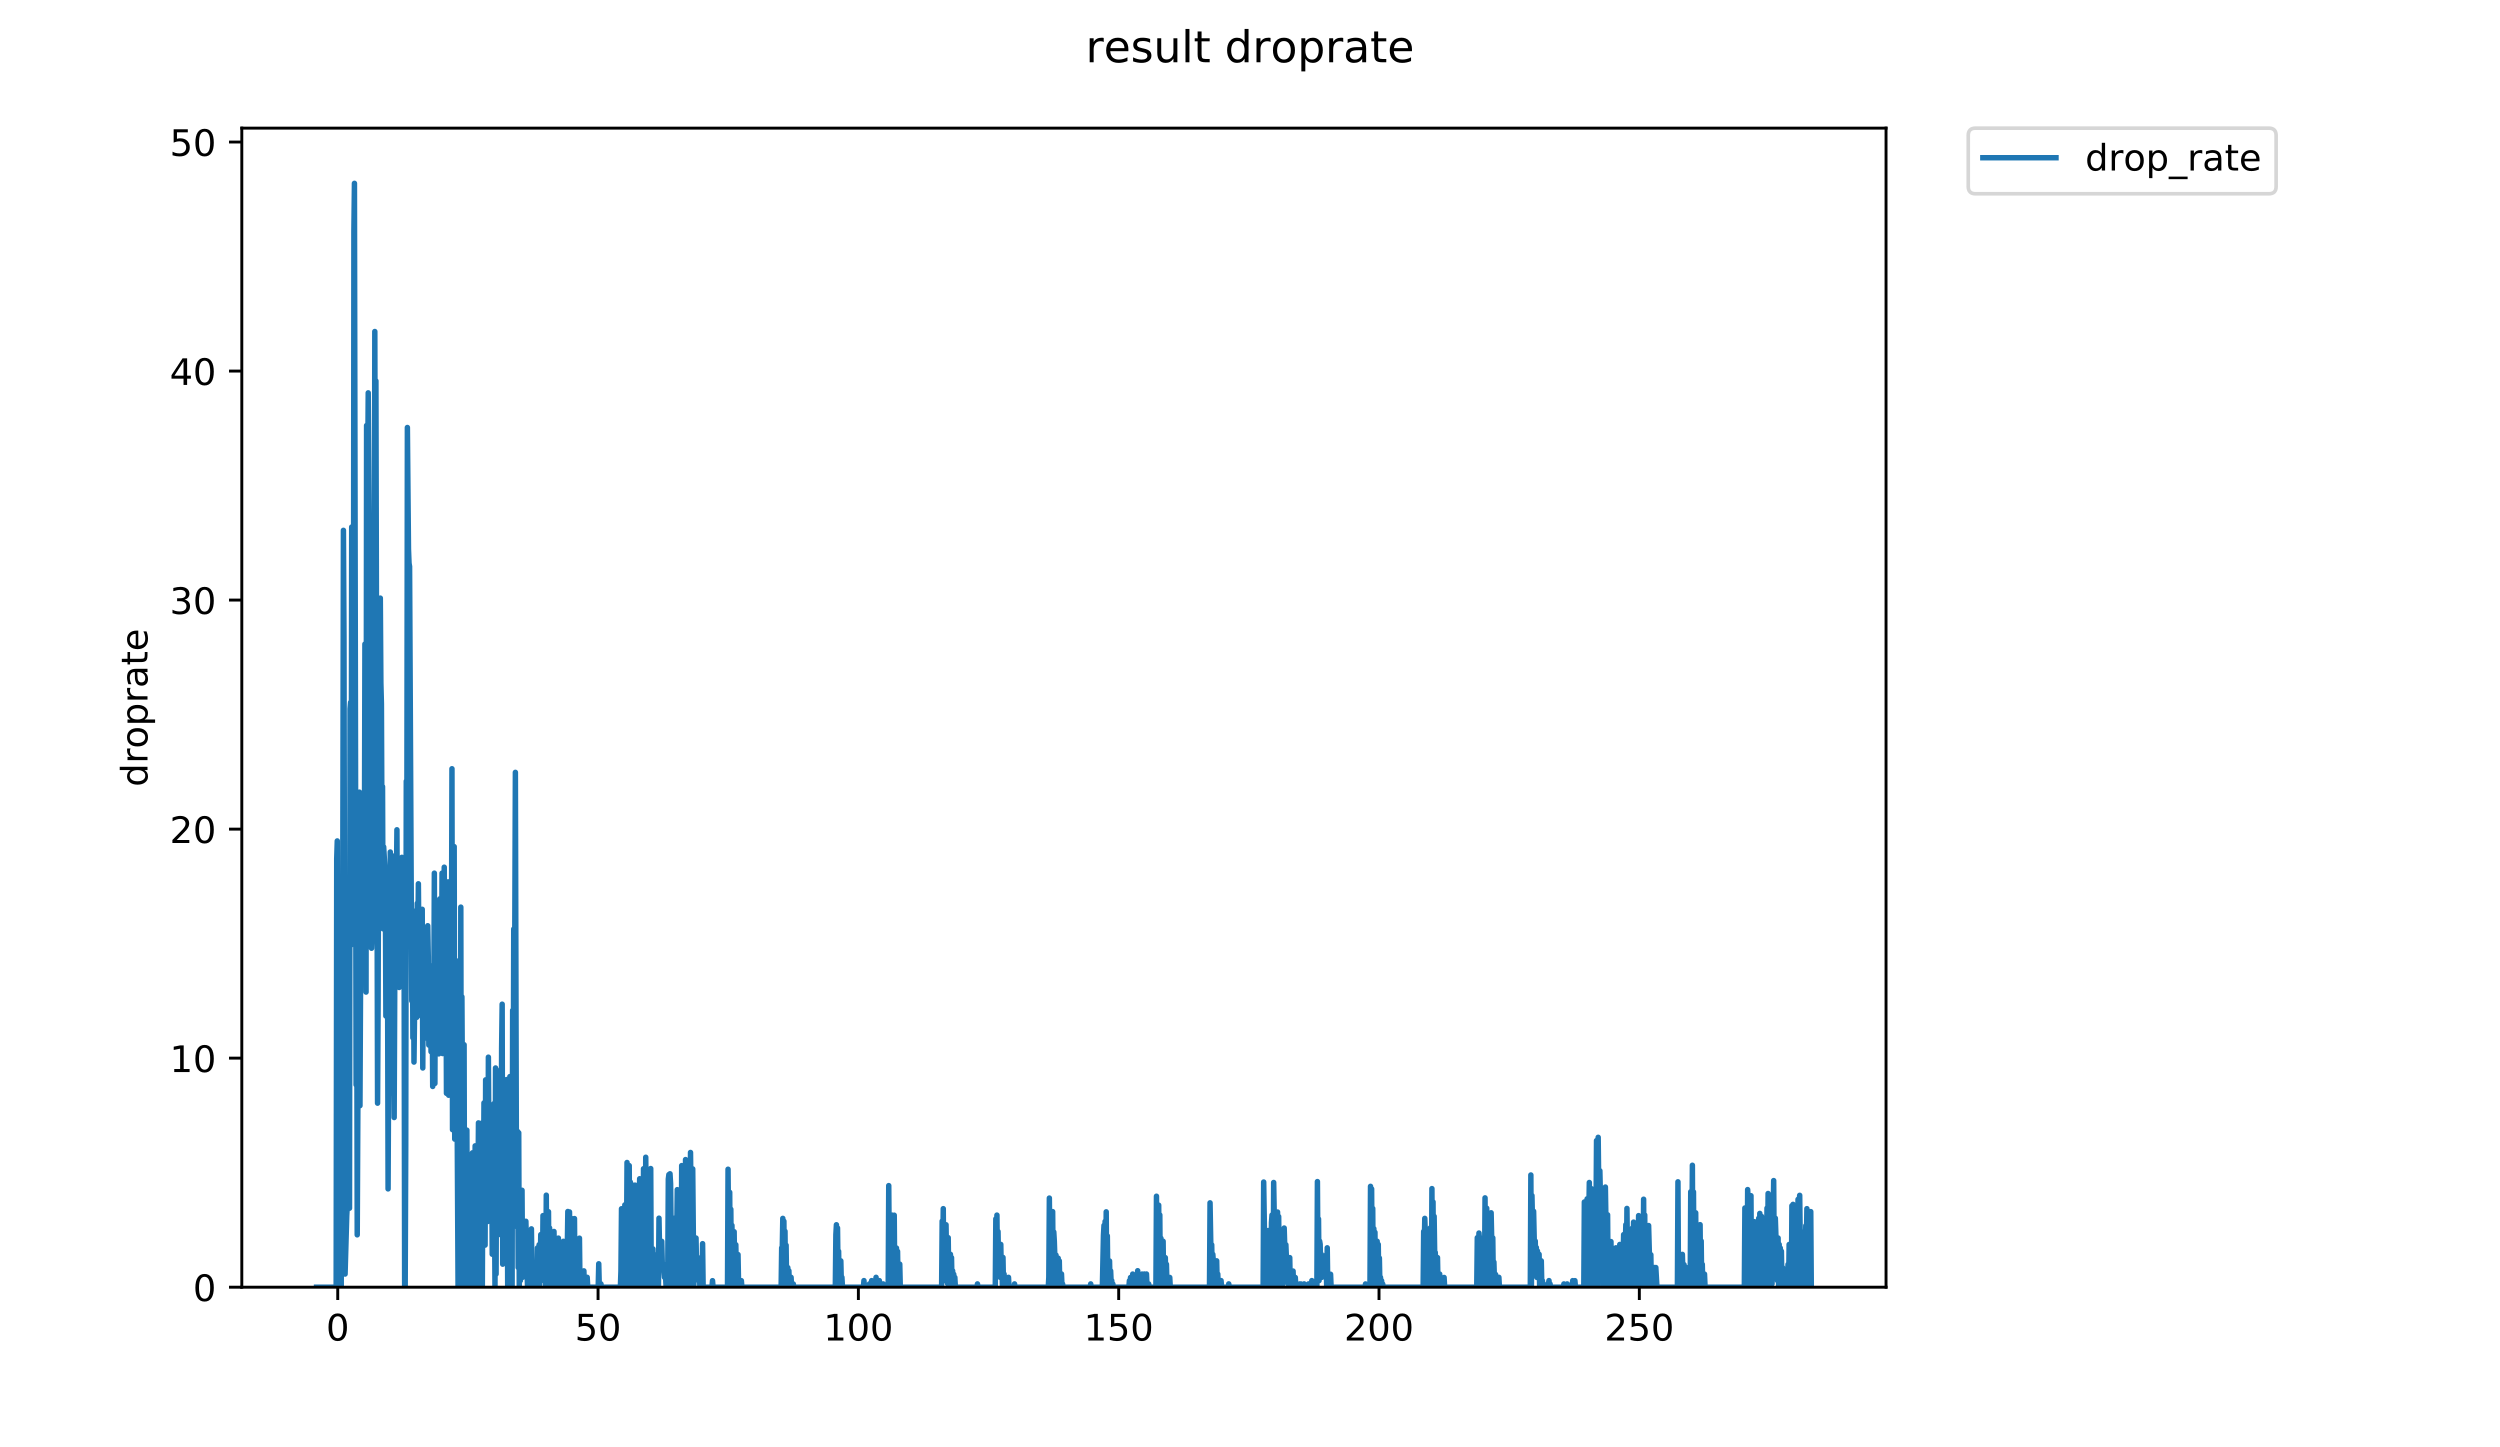 <?xml version="1.0" encoding="utf-8" standalone="no"?>
<!DOCTYPE svg PUBLIC "-//W3C//DTD SVG 1.1//EN"
  "http://www.w3.org/Graphics/SVG/1.1/DTD/svg11.dtd">
<!-- Created with matplotlib (https://matplotlib.org/) -->
<svg height="396pt" version="1.1" viewBox="0 0 684 396" width="684pt" xmlns="http://www.w3.org/2000/svg" xmlns:xlink="http://www.w3.org/1999/xlink">
 <defs>
  <style type="text/css">
*{stroke-linecap:butt;stroke-linejoin:round;}
  </style>
 </defs>
 <g id="figure_1">
  <g id="patch_1">
   <path d="M 0 396 
L 684 396 
L 684 0 
L 0 0 
z
" style="fill:#ffffff;"/>
  </g>
  <g id="axes_1">
   <g id="patch_2">
    <path d="M 66.159 352.174 
L 516.019 352.174 
L 516.019 35.062 
L 66.159 35.062 
z
" style="fill:#ffffff;"/>
   </g>
   <g id="matplotlib.axis_1">
    <g id="xtick_1">
     <g id="line2d_1">
      <defs>
       <path d="M 0 0 
L 0 3.5 
" id="m1269536497" style="stroke:#000000;stroke-width:0.8;"/>
      </defs>
      <g>
       <use style="stroke:#000000;stroke-width:0.8;" x="92.405" xlink:href="#m1269536497" y="352.174"/>
      </g>
     </g>
     <g id="text_1">
      <!-- 0 -->
      <defs>
       <path d="M 31.781 66.406 
Q 24.172 66.406 20.328 58.906 
Q 16.5 51.422 16.5 36.375 
Q 16.5 21.391 20.328 13.891 
Q 24.172 6.391 31.781 6.391 
Q 39.453 6.391 43.281 13.891 
Q 47.125 21.391 47.125 36.375 
Q 47.125 51.422 43.281 58.906 
Q 39.453 66.406 31.781 66.406 
z
M 31.781 74.219 
Q 44.047 74.219 50.516 64.516 
Q 56.984 54.828 56.984 36.375 
Q 56.984 17.969 50.516 8.266 
Q 44.047 -1.422 31.781 -1.422 
Q 19.531 -1.422 13.062 8.266 
Q 6.594 17.969 6.594 36.375 
Q 6.594 54.828 13.062 64.516 
Q 19.531 74.219 31.781 74.219 
z
" id="DejaVuSans-48"/>
      </defs>
      <g transform="translate(89.224 366.773)scale(0.1 -0.1)">
       <use xlink:href="#DejaVuSans-48"/>
      </g>
     </g>
    </g>
    <g id="xtick_2">
     <g id="line2d_2">
      <g>
       <use style="stroke:#000000;stroke-width:0.8;" x="163.628" xlink:href="#m1269536497" y="352.174"/>
      </g>
     </g>
     <g id="text_2">
      <!-- 50 -->
      <defs>
       <path d="M 10.797 72.906 
L 49.516 72.906 
L 49.516 64.594 
L 19.828 64.594 
L 19.828 46.734 
Q 21.969 47.469 24.109 47.828 
Q 26.266 48.188 28.422 48.188 
Q 40.625 48.188 47.75 41.5 
Q 54.891 34.812 54.891 23.391 
Q 54.891 11.625 47.562 5.094 
Q 40.234 -1.422 26.906 -1.422 
Q 22.312 -1.422 17.547 -0.641 
Q 12.797 0.141 7.719 1.703 
L 7.719 11.625 
Q 12.109 9.234 16.797 8.062 
Q 21.484 6.891 26.703 6.891 
Q 35.156 6.891 40.078 11.328 
Q 45.016 15.766 45.016 23.391 
Q 45.016 31 40.078 35.438 
Q 35.156 39.891 26.703 39.891 
Q 22.75 39.891 18.812 39.016 
Q 14.891 38.141 10.797 36.281 
z
" id="DejaVuSans-53"/>
      </defs>
      <g transform="translate(157.266 366.773)scale(0.1 -0.1)">
       <use xlink:href="#DejaVuSans-53"/>
       <use x="63.623" xlink:href="#DejaVuSans-48"/>
      </g>
     </g>
    </g>
    <g id="xtick_3">
     <g id="line2d_3">
      <g>
       <use style="stroke:#000000;stroke-width:0.8;" x="234.851" xlink:href="#m1269536497" y="352.174"/>
      </g>
     </g>
     <g id="text_3">
      <!-- 100 -->
      <defs>
       <path d="M 12.406 8.297 
L 28.516 8.297 
L 28.516 63.922 
L 10.984 60.406 
L 10.984 69.391 
L 28.422 72.906 
L 38.281 72.906 
L 38.281 8.297 
L 54.391 8.297 
L 54.391 0 
L 12.406 0 
z
" id="DejaVuSans-49"/>
      </defs>
      <g transform="translate(225.308 366.773)scale(0.1 -0.1)">
       <use xlink:href="#DejaVuSans-49"/>
       <use x="63.623" xlink:href="#DejaVuSans-48"/>
       <use x="127.246" xlink:href="#DejaVuSans-48"/>
      </g>
     </g>
    </g>
    <g id="xtick_4">
     <g id="line2d_4">
      <g>
       <use style="stroke:#000000;stroke-width:0.8;" x="306.075" xlink:href="#m1269536497" y="352.174"/>
      </g>
     </g>
     <g id="text_4">
      <!-- 150 -->
      <g transform="translate(296.531 366.773)scale(0.1 -0.1)">
       <use xlink:href="#DejaVuSans-49"/>
       <use x="63.623" xlink:href="#DejaVuSans-53"/>
       <use x="127.246" xlink:href="#DejaVuSans-48"/>
      </g>
     </g>
    </g>
    <g id="xtick_5">
     <g id="line2d_5">
      <g>
       <use style="stroke:#000000;stroke-width:0.8;" x="377.298" xlink:href="#m1269536497" y="352.174"/>
      </g>
     </g>
     <g id="text_5">
      <!-- 200 -->
      <defs>
       <path d="M 19.188 8.297 
L 53.609 8.297 
L 53.609 0 
L 7.328 0 
L 7.328 8.297 
Q 12.938 14.109 22.625 23.891 
Q 32.328 33.688 34.812 36.531 
Q 39.547 41.844 41.422 45.531 
Q 43.312 49.219 43.312 52.781 
Q 43.312 58.594 39.234 62.25 
Q 35.156 65.922 28.609 65.922 
Q 23.969 65.922 18.812 64.312 
Q 13.672 62.703 7.812 59.422 
L 7.812 69.391 
Q 13.766 71.781 18.938 73 
Q 24.125 74.219 28.422 74.219 
Q 39.75 74.219 46.484 68.547 
Q 53.219 62.891 53.219 53.422 
Q 53.219 48.922 51.531 44.891 
Q 49.859 40.875 45.406 35.406 
Q 44.188 33.984 37.641 27.219 
Q 31.109 20.453 19.188 8.297 
z
" id="DejaVuSans-50"/>
      </defs>
      <g transform="translate(367.754 366.773)scale(0.1 -0.1)">
       <use xlink:href="#DejaVuSans-50"/>
       <use x="63.623" xlink:href="#DejaVuSans-48"/>
       <use x="127.246" xlink:href="#DejaVuSans-48"/>
      </g>
     </g>
    </g>
    <g id="xtick_6">
     <g id="line2d_6">
      <g>
       <use style="stroke:#000000;stroke-width:0.8;" x="448.521" xlink:href="#m1269536497" y="352.174"/>
      </g>
     </g>
     <g id="text_6">
      <!-- 250 -->
      <g transform="translate(438.978 366.773)scale(0.1 -0.1)">
       <use xlink:href="#DejaVuSans-50"/>
       <use x="63.623" xlink:href="#DejaVuSans-53"/>
       <use x="127.246" xlink:href="#DejaVuSans-48"/>
      </g>
     </g>
    </g>
   </g>
   <g id="matplotlib.axis_2">
    <g id="ytick_1">
     <g id="line2d_7">
      <defs>
       <path d="M 0 0 
L -3.5 0 
" id="m8229e64aad" style="stroke:#000000;stroke-width:0.8;"/>
      </defs>
      <g>
       <use style="stroke:#000000;stroke-width:0.8;" x="66.159" xlink:href="#m8229e64aad" y="352.174"/>
      </g>
     </g>
     <g id="text_7">
      <!-- 0 -->
      <g transform="translate(52.796 355.973)scale(0.1 -0.1)">
       <use xlink:href="#DejaVuSans-48"/>
      </g>
     </g>
    </g>
    <g id="ytick_2">
     <g id="line2d_8">
      <g>
       <use style="stroke:#000000;stroke-width:0.8;" x="66.159" xlink:href="#m8229e64aad" y="289.511"/>
      </g>
     </g>
     <g id="text_8">
      <!-- 10 -->
      <g transform="translate(46.434 293.311)scale(0.1 -0.1)">
       <use xlink:href="#DejaVuSans-49"/>
       <use x="63.623" xlink:href="#DejaVuSans-48"/>
      </g>
     </g>
    </g>
    <g id="ytick_3">
     <g id="line2d_9">
      <g>
       <use style="stroke:#000000;stroke-width:0.8;" x="66.159" xlink:href="#m8229e64aad" y="226.849"/>
      </g>
     </g>
     <g id="text_9">
      <!-- 20 -->
      <g transform="translate(46.434 230.648)scale(0.1 -0.1)">
       <use xlink:href="#DejaVuSans-50"/>
       <use x="63.623" xlink:href="#DejaVuSans-48"/>
      </g>
     </g>
    </g>
    <g id="ytick_4">
     <g id="line2d_10">
      <g>
       <use style="stroke:#000000;stroke-width:0.8;" x="66.159" xlink:href="#m8229e64aad" y="164.186"/>
      </g>
     </g>
     <g id="text_10">
      <!-- 30 -->
      <defs>
       <path d="M 40.578 39.312 
Q 47.656 37.797 51.625 33 
Q 55.609 28.219 55.609 21.188 
Q 55.609 10.406 48.188 4.484 
Q 40.766 -1.422 27.094 -1.422 
Q 22.516 -1.422 17.656 -0.516 
Q 12.797 0.391 7.625 2.203 
L 7.625 11.719 
Q 11.719 9.328 16.594 8.109 
Q 21.484 6.891 26.812 6.891 
Q 36.078 6.891 40.938 10.547 
Q 45.797 14.203 45.797 21.188 
Q 45.797 27.641 41.281 31.266 
Q 36.766 34.906 28.719 34.906 
L 20.219 34.906 
L 20.219 43.016 
L 29.109 43.016 
Q 36.375 43.016 40.234 45.922 
Q 44.094 48.828 44.094 54.297 
Q 44.094 59.906 40.109 62.906 
Q 36.141 65.922 28.719 65.922 
Q 24.656 65.922 20.016 65.031 
Q 15.375 64.156 9.812 62.312 
L 9.812 71.094 
Q 15.438 72.656 20.344 73.438 
Q 25.25 74.219 29.594 74.219 
Q 40.828 74.219 47.359 69.109 
Q 53.906 64.016 53.906 55.328 
Q 53.906 49.266 50.438 45.094 
Q 46.969 40.922 40.578 39.312 
z
" id="DejaVuSans-51"/>
      </defs>
      <g transform="translate(46.434 167.985)scale(0.1 -0.1)">
       <use xlink:href="#DejaVuSans-51"/>
       <use x="63.623" xlink:href="#DejaVuSans-48"/>
      </g>
     </g>
    </g>
    <g id="ytick_5">
     <g id="line2d_11">
      <g>
       <use style="stroke:#000000;stroke-width:0.8;" x="66.159" xlink:href="#m8229e64aad" y="101.523"/>
      </g>
     </g>
     <g id="text_11">
      <!-- 40 -->
      <defs>
       <path d="M 37.797 64.312 
L 12.891 25.391 
L 37.797 25.391 
z
M 35.203 72.906 
L 47.609 72.906 
L 47.609 25.391 
L 58.016 25.391 
L 58.016 17.188 
L 47.609 17.188 
L 47.609 0 
L 37.797 0 
L 37.797 17.188 
L 4.891 17.188 
L 4.891 26.703 
z
" id="DejaVuSans-52"/>
      </defs>
      <g transform="translate(46.434 105.322)scale(0.1 -0.1)">
       <use xlink:href="#DejaVuSans-52"/>
       <use x="63.623" xlink:href="#DejaVuSans-48"/>
      </g>
     </g>
    </g>
    <g id="ytick_6">
     <g id="line2d_12">
      <g>
       <use style="stroke:#000000;stroke-width:0.8;" x="66.159" xlink:href="#m8229e64aad" y="38.86"/>
      </g>
     </g>
     <g id="text_12">
      <!-- 50 -->
      <g transform="translate(46.434 42.659)scale(0.1 -0.1)">
       <use xlink:href="#DejaVuSans-53"/>
       <use x="63.623" xlink:href="#DejaVuSans-48"/>
      </g>
     </g>
    </g>
    <g id="text_13">
     <!-- droprate -->
     <defs>
      <path d="M 45.406 46.391 
L 45.406 75.984 
L 54.391 75.984 
L 54.391 0 
L 45.406 0 
L 45.406 8.203 
Q 42.578 3.328 38.25 0.953 
Q 33.938 -1.422 27.875 -1.422 
Q 17.969 -1.422 11.734 6.484 
Q 5.516 14.406 5.516 27.297 
Q 5.516 40.188 11.734 48.094 
Q 17.969 56 27.875 56 
Q 33.938 56 38.25 53.625 
Q 42.578 51.266 45.406 46.391 
z
M 14.797 27.297 
Q 14.797 17.391 18.875 11.75 
Q 22.953 6.109 30.078 6.109 
Q 37.203 6.109 41.297 11.75 
Q 45.406 17.391 45.406 27.297 
Q 45.406 37.203 41.297 42.844 
Q 37.203 48.484 30.078 48.484 
Q 22.953 48.484 18.875 42.844 
Q 14.797 37.203 14.797 27.297 
z
" id="DejaVuSans-100"/>
      <path d="M 41.109 46.297 
Q 39.594 47.172 37.812 47.578 
Q 36.031 48 33.891 48 
Q 26.266 48 22.188 43.047 
Q 18.109 38.094 18.109 28.812 
L 18.109 0 
L 9.078 0 
L 9.078 54.688 
L 18.109 54.688 
L 18.109 46.188 
Q 20.953 51.172 25.484 53.578 
Q 30.031 56 36.531 56 
Q 37.453 56 38.578 55.875 
Q 39.703 55.766 41.062 55.516 
z
" id="DejaVuSans-114"/>
      <path d="M 30.609 48.391 
Q 23.391 48.391 19.188 42.75 
Q 14.984 37.109 14.984 27.297 
Q 14.984 17.484 19.156 11.844 
Q 23.344 6.203 30.609 6.203 
Q 37.797 6.203 41.984 11.859 
Q 46.188 17.531 46.188 27.297 
Q 46.188 37.016 41.984 42.703 
Q 37.797 48.391 30.609 48.391 
z
M 30.609 56 
Q 42.328 56 49.016 48.375 
Q 55.719 40.766 55.719 27.297 
Q 55.719 13.875 49.016 6.219 
Q 42.328 -1.422 30.609 -1.422 
Q 18.844 -1.422 12.172 6.219 
Q 5.516 13.875 5.516 27.297 
Q 5.516 40.766 12.172 48.375 
Q 18.844 56 30.609 56 
z
" id="DejaVuSans-111"/>
      <path d="M 18.109 8.203 
L 18.109 -20.797 
L 9.078 -20.797 
L 9.078 54.688 
L 18.109 54.688 
L 18.109 46.391 
Q 20.953 51.266 25.266 53.625 
Q 29.594 56 35.594 56 
Q 45.562 56 51.781 48.094 
Q 58.016 40.188 58.016 27.297 
Q 58.016 14.406 51.781 6.484 
Q 45.562 -1.422 35.594 -1.422 
Q 29.594 -1.422 25.266 0.953 
Q 20.953 3.328 18.109 8.203 
z
M 48.688 27.297 
Q 48.688 37.203 44.609 42.844 
Q 40.531 48.484 33.406 48.484 
Q 26.266 48.484 22.188 42.844 
Q 18.109 37.203 18.109 27.297 
Q 18.109 17.391 22.188 11.75 
Q 26.266 6.109 33.406 6.109 
Q 40.531 6.109 44.609 11.75 
Q 48.688 17.391 48.688 27.297 
z
" id="DejaVuSans-112"/>
      <path d="M 34.281 27.484 
Q 23.391 27.484 19.188 25 
Q 14.984 22.516 14.984 16.5 
Q 14.984 11.719 18.141 8.906 
Q 21.297 6.109 26.703 6.109 
Q 34.188 6.109 38.703 11.406 
Q 43.219 16.703 43.219 25.484 
L 43.219 27.484 
z
M 52.203 31.203 
L 52.203 0 
L 43.219 0 
L 43.219 8.297 
Q 40.141 3.328 35.547 0.953 
Q 30.953 -1.422 24.312 -1.422 
Q 15.922 -1.422 10.953 3.297 
Q 6 8.016 6 15.922 
Q 6 25.141 12.172 29.828 
Q 18.359 34.516 30.609 34.516 
L 43.219 34.516 
L 43.219 35.406 
Q 43.219 41.609 39.141 45 
Q 35.062 48.391 27.688 48.391 
Q 23 48.391 18.547 47.266 
Q 14.109 46.141 10.016 43.891 
L 10.016 52.203 
Q 14.938 54.109 19.578 55.047 
Q 24.219 56 28.609 56 
Q 40.484 56 46.344 49.844 
Q 52.203 43.703 52.203 31.203 
z
" id="DejaVuSans-97"/>
      <path d="M 18.312 70.219 
L 18.312 54.688 
L 36.812 54.688 
L 36.812 47.703 
L 18.312 47.703 
L 18.312 18.016 
Q 18.312 11.328 20.141 9.422 
Q 21.969 7.516 27.594 7.516 
L 36.812 7.516 
L 36.812 0 
L 27.594 0 
Q 17.188 0 13.234 3.875 
Q 9.281 7.766 9.281 18.016 
L 9.281 47.703 
L 2.688 47.703 
L 2.688 54.688 
L 9.281 54.688 
L 9.281 70.219 
z
" id="DejaVuSans-116"/>
      <path d="M 56.203 29.594 
L 56.203 25.203 
L 14.891 25.203 
Q 15.484 15.922 20.484 11.062 
Q 25.484 6.203 34.422 6.203 
Q 39.594 6.203 44.453 7.469 
Q 49.312 8.734 54.109 11.281 
L 54.109 2.781 
Q 49.266 0.734 44.188 -0.344 
Q 39.109 -1.422 33.891 -1.422 
Q 20.797 -1.422 13.156 6.188 
Q 5.516 13.812 5.516 26.812 
Q 5.516 40.234 12.766 48.109 
Q 20.016 56 32.328 56 
Q 43.359 56 49.781 48.891 
Q 56.203 41.797 56.203 29.594 
z
M 47.219 32.234 
Q 47.125 39.594 43.094 43.984 
Q 39.062 48.391 32.422 48.391 
Q 24.906 48.391 20.391 44.141 
Q 15.875 39.891 15.188 32.172 
z
" id="DejaVuSans-101"/>
     </defs>
     <g transform="translate(40.354 215.236)rotate(-90)scale(0.1 -0.1)">
      <use xlink:href="#DejaVuSans-100"/>
      <use x="63.477" xlink:href="#DejaVuSans-114"/>
      <use x="104.559" xlink:href="#DejaVuSans-111"/>
      <use x="165.74" xlink:href="#DejaVuSans-112"/>
      <use x="229.217" xlink:href="#DejaVuSans-114"/>
      <use x="270.33" xlink:href="#DejaVuSans-97"/>
      <use x="331.609" xlink:href="#DejaVuSans-116"/>
      <use x="370.818" xlink:href="#DejaVuSans-101"/>
     </g>
    </g>
   </g>
   <g id="line2d_13">
    <path clip-path="url(#pf81556b667)" d="M 86.607 352.174 
L 91.976 352.174 
L 92.126 234.905 
L 92.277 230.08 
L 92.427 352.174 
L 93.361 352.174 
L 93.511 263.038 
L 93.661 309.02 
L 93.961 145.099 
L 94.111 174.299 
L 94.413 348.578 
L 94.871 332.508 
L 95.021 329.73 
L 95.323 284.14 
L 95.624 330.566 
L 95.775 193.953 
L 95.926 192.165 
L 96.075 258.54 
L 96.225 144.195 
L 96.526 216.736 
L 96.676 233.671 
L 96.826 63.239 
L 96.975 50.163 
L 97.435 296.806 
L 97.586 254.32 
L 97.736 337.851 
L 98.336 216.736 
L 98.485 302.513 
L 98.786 240.116 
L 98.936 263.815 
L 99.086 261.372 
L 99.237 239.381 
L 99.387 236.932 
L 99.539 243.428 
L 99.69 239.703 
L 99.84 176.216 
L 99.993 187.784 
L 100.148 271.432 
L 100.298 116.404 
L 100.447 150.501 
L 100.748 107.482 
L 101.047 153.245 
L 101.347 227.929 
L 101.498 231.876 
L 101.648 259.44 
L 101.798 255.701 
L 101.948 243.547 
L 102.098 216.614 
L 102.248 219.636 
L 102.398 179.964 
L 102.548 90.704 
L 102.698 153.202 
L 102.849 104.209 
L 103.301 301.828 
L 103.451 274.07 
L 103.752 170.569 
L 103.903 182.089 
L 104.053 163.647 
L 104.206 186.851 
L 104.356 192.604 
L 104.508 228.815 
L 104.658 215.211 
L 104.81 254.124 
L 104.966 231.702 
L 105.274 236.86 
L 105.425 240.276 
L 105.576 277.98 
L 105.727 257.285 
L 105.878 252.057 
L 106.029 261.761 
L 106.18 325.28 
L 106.332 290.845 
L 106.483 298.54 
L 106.785 233.115 
L 106.935 287.444 
L 107.086 251.914 
L 107.237 260.866 
L 107.388 234.179 
L 107.539 299.283 
L 107.689 282.049 
L 107.841 305.757 
L 108.142 238.16 
L 108.293 257.775 
L 108.599 227.027 
L 108.749 262.399 
L 108.9 256.39 
L 109.053 239.612 
L 109.204 270.169 
L 109.354 244.444 
L 109.505 263.042 
L 109.655 262.399 
L 109.805 258.405 
L 109.955 234.569 
L 110.106 248.184 
L 110.407 240.694 
L 110.558 253.28 
L 110.708 352.174 
L 110.858 352.174 
L 111.008 313.404 
L 111.158 213.723 
L 111.309 232.602 
L 111.459 116.964 
L 111.76 150.211 
L 111.91 154.102 
L 112.06 155.002 
L 112.662 273.846 
L 112.813 249.081 
L 112.964 283.945 
L 113.114 255.977 
L 113.265 290.583 
L 113.566 265.093 
L 113.866 250.291 
L 114.016 278.347 
L 114.166 247.138 
L 114.317 258.808 
L 114.469 241.802 
L 114.619 259.838 
L 114.77 259.307 
L 114.92 277.768 
L 115.07 276.547 
L 115.521 248.785 
L 115.672 292.197 
L 115.822 262.399 
L 115.973 273.958 
L 116.123 263.942 
L 116.273 272.945 
L 116.423 270.362 
L 116.574 283.048 
L 116.725 284.043 
L 117.025 253.28 
L 117.178 261.77 
L 117.329 285.931 
L 117.48 265.217 
L 117.63 264.195 
L 117.934 287.746 
L 118.084 266.766 
L 118.236 272.179 
L 118.386 297.254 
L 118.537 293.737 
L 118.688 275.188 
L 118.838 238.896 
L 118.988 296.434 
L 119.139 254.179 
L 119.589 285.358 
L 119.739 252.667 
L 120.04 288.343 
L 120.34 245.936 
L 120.491 282.049 
L 120.641 248.785 
L 120.793 266.079 
L 120.944 238.896 
L 121.094 288.251 
L 121.243 240.212 
L 121.394 253.422 
L 121.545 237.262 
L 121.702 269.428 
L 122.003 259.838 
L 122.153 299.131 
L 122.303 260.341 
L 122.604 241.275 
L 122.755 299.658 
L 122.906 262.141 
L 123.056 257.775 
L 123.206 277.447 
L 123.356 265.618 
L 123.507 263.17 
L 123.657 210.33 
L 123.807 309.082 
L 123.96 266.201 
L 124.112 282.943 
L 124.265 231.635 
L 124.415 311.659 
L 124.565 264.968 
L 124.715 262.785 
L 125.015 294.47 
L 125.327 352.174 
L 125.627 352.174 
L 125.777 317.962 
L 125.927 344.048 
L 126.076 248.188 
L 126.226 327.795 
L 126.376 272.717 
L 126.827 352.174 
L 126.978 285.836 
L 127.129 352.174 
L 127.28 309.144 
L 127.431 312.786 
L 127.582 335.19 
L 127.733 309.205 
L 127.883 346.772 
L 128.033 321.563 
L 128.185 348.614 
L 128.337 338.823 
L 128.489 352.174 
L 128.639 319.809 
L 128.795 348.703 
L 128.946 329.763 
L 129.096 347.673 
L 129.247 315.419 
L 129.397 348.588 
L 129.548 317.212 
L 129.698 352.174 
L 130.002 313.504 
L 130.154 314.896 
L 130.304 339.533 
L 130.455 318.109 
L 130.606 328.933 
L 130.758 327.18 
L 130.908 307.222 
L 131.062 352.174 
L 131.363 311.833 
L 131.513 335.092 
L 131.813 307.287 
L 131.963 352.174 
L 132.113 317.962 
L 132.264 327.865 
L 132.414 301.756 
L 132.564 339.588 
L 132.717 340.668 
L 132.869 295.45 
L 133.02 327.109 
L 133.171 305.491 
L 133.321 304.525 
L 133.471 334.193 
L 133.622 289.242 
L 133.772 315.314 
L 134.072 322.463 
L 134.223 320.843 
L 134.374 327.9 
L 134.524 312.617 
L 134.674 343.158 
L 134.824 315.367 
L 134.975 335.092 
L 135.125 301.972 
L 135.427 352.174 
L 135.578 292.197 
L 135.728 348.578 
L 135.881 310.458 
L 136.032 334.347 
L 136.183 333.402 
L 136.489 306.455 
L 136.638 337.748 
L 136.789 293.987 
L 136.939 292.753 
L 137.091 333.402 
L 137.241 286.732 
L 137.392 274.746 
L 137.542 345.881 
L 137.693 301.003 
L 137.843 300.929 
L 138.144 338.727 
L 138.296 340.619 
L 138.596 295.372 
L 138.746 308.058 
L 138.903 352.174 
L 139.053 308.185 
L 139.353 339.57 
L 139.503 294.553 
L 139.653 307.995 
L 139.803 352.174 
L 140.11 352.174 
L 140.259 276.438 
L 140.409 307.867 
L 140.559 254.179 
L 140.709 291.765 
L 141.008 211.318 
L 141.313 328.544 
L 141.469 335.707 
L 141.621 309.571 
L 141.772 346.795 
L 141.922 309.919 
L 142.072 352.174 
L 142.222 332.367 
L 142.372 350.374 
L 142.523 331.496 
L 142.673 346.772 
L 142.826 325.66 
L 142.976 349.477 
L 143.125 338.63 
L 143.275 346.757 
L 143.426 345.899 
L 143.577 340.52 
L 143.727 345.872 
L 143.877 334.142 
L 144.329 352.174 
L 144.48 336.978 
L 144.63 348.583 
L 144.78 338.65 
L 144.935 345.192 
L 145.088 340.652 
L 145.24 341.553 
L 145.393 336.22 
L 145.546 347.761 
L 145.848 352.174 
L 145.999 347.685 
L 146.152 352.174 
L 146.302 345.899 
L 146.452 352.174 
L 146.603 345.872 
L 146.753 352.174 
L 146.903 352.174 
L 147.053 341.417 
L 147.204 351.274 
L 147.354 349.477 
L 147.505 340.553 
L 147.658 352.174 
L 147.958 337.79 
L 148.109 338.766 
L 148.259 337.769 
L 148.41 349.481 
L 148.562 332.592 
L 148.712 338.708 
L 148.863 350.374 
L 149.163 338.689 
L 149.314 352.174 
L 149.464 327.001 
L 149.614 352.174 
L 149.765 332.395 
L 149.916 348.593 
L 150.066 331.526 
L 150.216 352.174 
L 150.366 335.968 
L 150.517 352.174 
L 150.667 342.271 
L 150.818 348.578 
L 150.968 337.769 
L 151.42 349.481 
L 151.57 336.934 
L 151.72 345.854 
L 151.87 345.863 
L 152.02 352.174 
L 152.17 339.57 
L 152.32 349.473 
L 152.471 339.642 
L 152.622 352.174 
L 152.773 338.746 
L 152.923 352.174 
L 153.073 341.37 
L 153.225 352.174 
L 153.376 343.21 
L 153.526 352.174 
L 153.685 347.888 
L 153.985 352.174 
L 154.136 339.624 
L 154.441 352.174 
L 155.059 352.174 
L 155.359 331.467 
L 155.663 352.174 
L 155.814 331.585 
L 156.118 352.174 
L 156.268 339.588 
L 156.419 343.197 
L 156.57 352.174 
L 156.722 333.456 
L 156.872 335.684 
L 157.025 350.402 
L 157.176 333.402 
L 157.326 352.174 
L 157.476 340.47 
L 157.626 342.271 
L 157.777 341.37 
L 157.93 341.583 
L 158.083 345.114 
L 158.235 342.383 
L 158.387 348.624 
L 158.538 338.766 
L 158.689 352.174 
L 158.842 349.511 
L 158.993 352.174 
L 159.144 350.376 
L 159.295 351.279 
L 159.446 348.604 
L 159.597 352.174 
L 159.749 347.711 
L 159.901 352.174 
L 160.202 352.174 
L 160.353 351.278 
L 160.503 352.174 
L 160.653 349.473 
L 160.804 352.174 
L 163.666 352.174 
L 163.817 345.771 
L 163.968 352.174 
L 164.269 352.174 
L 164.419 351.276 
L 164.57 352.174 
L 169.734 352.174 
L 169.887 347.749 
L 170.044 330.714 
L 170.202 332.404 
L 170.352 331.644 
L 170.503 352.174 
L 170.653 332.424 
L 170.804 350.379 
L 170.954 329.666 
L 171.104 352.174 
L 171.254 330.628 
L 171.405 342.271 
L 171.555 318.06 
L 171.706 352.174 
L 171.856 319.762 
L 172.006 352.174 
L 172.156 318.91 
L 172.306 351.274 
L 172.456 323.405 
L 172.607 346.788 
L 172.757 330.597 
L 172.907 331.437 
L 173.058 333.294 
L 173.208 349.473 
L 173.358 352.174 
L 173.508 324.264 
L 173.659 344.152 
L 173.81 324.264 
L 173.96 327.935 
L 174.111 335.141 
L 174.262 352.174 
L 174.562 334.168 
L 174.712 343.171 
L 175.013 322.506 
L 175.163 345.881 
L 175.314 328.833 
L 175.616 352.174 
L 175.768 328.176 
L 175.918 352.174 
L 176.068 319.762 
L 176.219 342.327 
L 176.37 330.659 
L 176.521 352.174 
L 176.673 316.621 
L 176.976 351.278 
L 177.127 331.467 
L 177.277 333.321 
L 177.428 348.583 
L 177.577 332.367 
L 177.884 349.481 
L 178.038 319.716 
L 178.188 352.174 
L 178.339 345.89 
L 178.489 351.274 
L 178.644 341.701 
L 178.794 352.174 
L 178.944 343.158 
L 179.245 346.772 
L 179.395 347.666 
L 179.545 345.881 
L 179.695 352.174 
L 179.847 345.917 
L 180.148 352.174 
L 180.298 333.294 
L 180.449 341.401 
L 180.599 343.171 
L 180.749 343.184 
L 180.9 345.89 
L 181.051 339.624 
L 181.201 345.89 
L 181.351 346.78 
L 181.501 345.863 
L 181.801 349.469 
L 181.95 348.568 
L 182.101 349.465 
L 182.25 352.174 
L 182.4 347.66 
L 182.55 352.174 
L 182.701 347.685 
L 182.851 322.591 
L 183.005 321.371 
L 183.155 352.174 
L 183.313 321.144 
L 183.471 323.886 
L 183.787 352.174 
L 184.394 352.174 
L 184.544 333.294 
L 184.695 351.275 
L 184.85 334.719 
L 185.001 352.174 
L 185.301 325.49 
L 185.454 327.322 
L 185.607 326.758 
L 185.759 342.411 
L 185.91 333.294 
L 186.059 333.213 
L 186.21 348.578 
L 186.36 352.174 
L 186.51 318.91 
L 186.662 346.795 
L 186.812 327.001 
L 186.963 334.245 
L 187.113 352.174 
L 187.264 319.901 
L 187.414 352.174 
L 187.565 317.262 
L 187.717 319.38 
L 187.867 345.89 
L 188.021 325.66 
L 188.171 352.174 
L 188.322 319.005 
L 188.472 352.174 
L 188.622 320.617 
L 188.773 350.381 
L 188.923 315.314 
L 189.226 341.401 
L 189.527 319.809 
L 189.829 352.174 
L 189.979 340.487 
L 190.13 344.972 
L 190.43 338.727 
L 190.58 346.757 
L 190.729 345.854 
L 190.879 344.036 
L 191.179 350.374 
L 191.328 345.863 
L 191.478 352.174 
L 191.628 345.872 
L 191.778 352.174 
L 191.928 347.666 
L 192.077 352.174 
L 192.228 340.265 
L 192.377 352.174 
L 194.792 352.174 
L 194.943 350.394 
L 195.094 352.174 
L 199.042 352.174 
L 199.193 319.901 
L 199.344 336.956 
L 199.495 336.061 
L 199.646 326.214 
L 199.798 352.174 
L 199.95 330.842 
L 200.107 348.717 
L 200.259 335.262 
L 200.409 346.795 
L 200.56 338.727 
L 200.711 352.174 
L 200.863 336.999 
L 201.014 348.599 
L 201.317 340.553 
L 201.468 348.599 
L 201.619 344.118 
L 201.771 345.943 
L 201.922 343.248 
L 202.073 351.278 
L 202.224 352.174 
L 202.529 352.174 
L 202.681 350.396 
L 202.833 350.394 
L 202.984 352.174 
L 213.717 352.174 
L 213.867 341.386 
L 214.023 341.745 
L 214.173 333.348 
L 214.323 350.376 
L 214.473 334.116 
L 214.623 352.174 
L 214.773 336.869 
L 214.922 352.174 
L 215.076 340.685 
L 215.231 352.174 
L 215.538 346.811 
L 215.689 352.174 
L 215.839 347.679 
L 215.989 352.174 
L 216.139 350.374 
L 216.289 352.174 
L 216.439 349.473 
L 216.589 352.174 
L 216.739 351.274 
L 216.893 352.174 
L 217.047 351.297 
L 217.198 352.174 
L 228.542 352.174 
L 228.693 337.81 
L 228.843 335.092 
L 228.993 350.381 
L 229.144 335.968 
L 229.294 348.568 
L 229.445 342.341 
L 229.596 352.174 
L 229.747 345.013 
L 229.897 352.174 
L 230.047 344.972 
L 230.197 351.273 
L 230.347 349.473 
L 230.498 352.174 
L 236.223 352.174 
L 236.374 350.374 
L 236.524 352.174 
L 237.727 352.174 
L 237.877 351.274 
L 238.028 352.174 
L 238.332 352.174 
L 238.482 350.379 
L 238.632 352.174 
L 238.935 352.174 
L 239.085 351.276 
L 239.235 352.174 
L 239.536 352.174 
L 239.686 349.477 
L 239.838 352.174 
L 240.44 352.174 
L 240.59 350.379 
L 240.741 352.174 
L 240.891 351.276 
L 241.041 352.174 
L 241.494 352.174 
L 241.644 351.275 
L 241.794 352.174 
L 243.009 352.174 
L 243.16 324.384 
L 243.31 344.071 
L 243.46 333.267 
L 243.611 349.481 
L 243.76 335.043 
L 243.911 352.174 
L 244.061 332.452 
L 244.212 351.276 
L 244.362 335.019 
L 244.512 352.174 
L 244.663 332.48 
L 244.816 352.174 
L 244.967 342.313 
L 245.118 352.174 
L 245.269 341.463 
L 245.419 352.174 
L 245.571 342.369 
L 245.721 352.174 
L 245.872 345.89 
L 246.021 352.174 
L 246.171 345.863 
L 246.321 352.174 
L 257.626 352.174 
L 257.776 334.09 
L 257.926 344.071 
L 258.077 330.69 
L 258.228 350.389 
L 258.378 342.271 
L 258.531 345.063 
L 258.683 350.399 
L 258.833 335.092 
L 258.983 344.961 
L 259.133 345.863 
L 259.282 351.271 
L 259.432 338.63 
L 259.583 350.386 
L 259.734 344.129 
L 259.884 348.562 
L 260.034 343.171 
L 260.184 350.368 
L 260.334 344.083 
L 260.485 352.174 
L 260.636 347.679 
L 260.786 352.174 
L 260.939 348.629 
L 261.09 352.174 
L 261.242 349.496 
L 261.392 352.174 
L 267.282 352.174 
L 267.432 351.275 
L 267.585 352.174 
L 272.307 352.174 
L 272.458 333.482 
L 272.609 347.705 
L 272.76 332.452 
L 272.91 348.588 
L 273.061 336.934 
L 273.212 346.811 
L 273.363 341.432 
L 273.514 342.299 
L 273.665 349.485 
L 273.815 340.47 
L 273.965 348.583 
L 274.116 345.899 
L 274.266 352.174 
L 274.415 344.036 
L 274.566 352.174 
L 274.717 348.573 
L 274.867 352.174 
L 275.019 351.284 
L 275.171 352.174 
L 275.321 351.278 
L 275.472 352.174 
L 275.772 352.174 
L 275.923 349.481 
L 276.073 352.174 
L 277.428 352.174 
L 277.578 351.275 
L 277.729 352.174 
L 286.804 352.174 
L 286.954 349.473 
L 287.103 327.795 
L 287.253 342.228 
L 287.406 336.265 
L 287.556 352.174 
L 287.705 336.824 
L 287.855 344.961 
L 288.005 331.496 
L 288.161 349.552 
L 288.312 337.064 
L 288.462 339.606 
L 288.613 344.118 
L 288.763 352.174 
L 288.917 343.373 
L 289.068 348.619 
L 289.218 349.465 
L 289.368 347.666 
L 289.522 344.242 
L 289.673 352.174 
L 289.823 344.972 
L 289.972 352.174 
L 290.122 352.174 
L 290.421 348.552 
L 290.57 352.174 
L 290.72 351.271 
L 290.87 352.174 
L 298.265 352.174 
L 298.415 351.276 
L 298.565 352.174 
L 301.601 352.174 
L 301.905 337.973 
L 302.056 335.262 
L 302.207 347.698 
L 302.357 334.168 
L 302.508 352.174 
L 302.659 331.556 
L 302.81 352.174 
L 302.964 338.132 
L 303.115 351.28 
L 303.267 346.834 
L 303.419 352.174 
L 303.57 345.002 
L 303.721 352.174 
L 303.872 347.705 
L 304.022 351.274 
L 304.172 350.371 
L 304.322 352.174 
L 304.472 351.273 
L 304.626 352.174 
L 308.853 352.174 
L 309.004 350.396 
L 309.157 352.174 
L 309.31 349.523 
L 309.46 352.174 
L 309.76 352.174 
L 309.911 348.583 
L 310.061 352.174 
L 310.661 352.174 
L 310.819 349.585 
L 310.97 352.174 
L 311.12 352.174 
L 311.27 347.666 
L 311.422 351.284 
L 311.572 349.469 
L 311.722 352.174 
L 311.873 350.384 
L 312.023 352.174 
L 312.326 352.174 
L 312.476 348.583 
L 312.626 352.174 
L 312.926 352.174 
L 313.076 348.568 
L 313.226 352.174 
L 313.376 350.371 
L 313.525 352.174 
L 313.676 348.568 
L 313.828 352.174 
L 313.978 351.276 
L 314.128 352.174 
L 314.28 351.282 
L 314.43 352.174 
L 316.256 352.174 
L 316.408 327.287 
L 316.563 350.414 
L 316.714 331.789 
L 316.866 338.804 
L 317.017 329.73 
L 317.171 352.174 
L 317.321 332.395 
L 317.471 352.174 
L 317.623 338.766 
L 317.774 351.283 
L 317.926 341.493 
L 318.078 352.174 
L 318.229 339.606 
L 318.38 352.174 
L 318.529 344.06 
L 318.68 351.278 
L 318.831 344.094 
L 318.983 352.174 
L 319.133 345.89 
L 319.283 351.271 
L 319.434 351.283 
L 319.587 352.174 
L 319.889 352.174 
L 320.04 349.508 
L 320.191 352.174 
L 330.915 352.174 
L 331.068 329.097 
L 331.37 345.908 
L 331.522 340.57 
L 331.673 348.583 
L 331.823 343.171 
L 331.977 345.163 
L 332.129 351.284 
L 332.28 348.604 
L 332.431 352.174 
L 332.581 346.764 
L 332.731 352.174 
L 332.881 344.961 
L 333.032 352.174 
L 333.182 348.568 
L 333.332 352.174 
L 333.482 350.371 
L 333.633 352.174 
L 333.932 352.174 
L 334.082 350.371 
L 334.235 352.174 
L 336.036 352.174 
L 336.186 351.271 
L 336.336 352.174 
L 345.592 352.174 
L 345.742 323.405 
L 346.043 342.327 
L 346.193 342.299 
L 346.344 352.174 
L 346.495 339.677 
L 346.805 349.57 
L 346.962 336.681 
L 347.112 338.766 
L 347.263 344.083 
L 347.414 345.023 
L 347.567 352.174 
L 347.719 352.174 
L 347.871 334.498 
L 348.022 332.424 
L 348.174 352.174 
L 348.325 352.174 
L 348.476 323.528 
L 348.778 340.537 
L 348.932 346.022 
L 349.082 333.402 
L 349.235 331.789 
L 349.386 352.174 
L 349.537 331.614 
L 349.687 352.174 
L 349.841 332.839 
L 349.993 345.935 
L 350.146 343.348 
L 350.297 352.174 
L 350.448 341.401 
L 350.598 352.174 
L 350.751 344.22 
L 350.903 352.174 
L 351.054 338.766 
L 351.205 345.002 
L 351.355 335.992 
L 351.661 346.065 
L 351.811 340.553 
L 352.115 347.743 
L 352.267 345.053 
L 352.419 351.284 
L 352.569 344.094 
L 352.721 352.174 
L 352.871 344.083 
L 353.023 352.174 
L 353.174 347.698 
L 353.325 352.174 
L 353.479 348.649 
L 353.632 352.174 
L 353.785 347.761 
L 353.936 352.174 
L 354.087 351.285 
L 354.24 352.174 
L 354.392 349.515 
L 354.543 352.174 
L 355.453 352.174 
L 355.606 351.287 
L 355.757 352.174 
L 355.907 351.28 
L 356.061 352.174 
L 356.662 352.174 
L 356.812 351.271 
L 356.963 352.174 
L 357.867 352.174 
L 358.017 351.274 
L 358.168 352.174 
L 358.768 352.174 
L 358.918 350.371 
L 359.068 352.174 
L 360.295 352.174 
L 360.445 323.281 
L 360.594 345.854 
L 360.747 333.509 
L 360.897 350.379 
L 361.047 339.551 
L 361.197 340.436 
L 361.346 347.66 
L 361.496 343.158 
L 361.646 349.477 
L 362.523 347.679 
L 362.674 348.323 
L 362.828 343.373 
L 362.981 352.174 
L 363.132 341.401 
L 363.282 352.174 
L 363.437 349.56 
L 363.589 352.174 
L 363.74 349.492 
L 363.891 352.174 
L 364.044 348.634 
L 364.194 352.174 
L 373.452 352.174 
L 373.604 351.287 
L 373.755 352.174 
L 374.82 352.174 
L 374.972 324.581 
L 375.124 352.174 
L 375.275 325.28 
L 375.426 352.174 
L 375.576 330.628 
L 375.729 352.174 
L 375.88 336.152 
L 376.031 352.174 
L 376.184 337.149 
L 376.337 352.174 
L 376.488 347.698 
L 376.639 348.588 
L 376.789 339.606 
L 376.944 352.174 
L 377.093 340.47 
L 377.245 352.174 
L 377.397 344.186 
L 377.549 352.174 
L 377.698 349.469 
L 377.851 352.174 
L 378.003 350.402 
L 378.153 352.174 
L 378.307 351.297 
L 378.457 352.174 
L 389.369 352.174 
L 389.519 336.912 
L 389.669 341.37 
L 389.82 333.348 
L 390.271 345.863 
L 390.421 346.772 
L 390.571 338.689 
L 390.721 352.174 
L 390.871 347.679 
L 391.022 336.869 
L 391.172 336.912 
L 391.322 335.968 
L 391.623 352.174 
L 391.773 325.203 
L 391.924 352.174 
L 392.075 328.833 
L 392.227 352.174 
L 392.38 332.785 
L 392.531 343.261 
L 392.688 342.667 
L 392.842 346.938 
L 392.996 346.879 
L 393.147 347.724 
L 393.297 344.071 
L 393.448 352.174 
L 393.597 352.174 
L 393.747 351.273 
L 393.898 348.578 
L 394.049 352.174 
L 394.349 352.174 
L 394.5 351.279 
L 394.651 352.174 
L 394.953 352.174 
L 395.106 349.515 
L 395.257 352.174 
L 404.037 352.174 
L 404.187 338.63 
L 404.338 342.313 
L 404.49 343.248 
L 404.645 337.358 
L 404.797 339.766 
L 404.949 352.174 
L 405.099 338.708 
L 405.249 349.477 
L 405.399 343.145 
L 405.699 352.174 
L 405.849 345.872 
L 406 352.174 
L 406.15 352.174 
L 406.305 327.737 
L 406.457 349.508 
L 406.764 330.566 
L 406.915 345.023 
L 407.066 334.296 
L 407.217 352.174 
L 407.367 338.689 
L 407.519 344.186 
L 407.671 334.322 
L 407.821 352.174 
L 407.974 331.818 
L 408.274 345.863 
L 408.424 338.669 
L 408.574 350.371 
L 408.732 345.298 
L 408.884 350.407 
L 409.189 348.683 
L 409.341 352.174 
L 409.492 349.485 
L 409.642 352.174 
L 409.791 351.273 
L 409.941 352.174 
L 410.091 349.473 
L 410.242 352.174 
L 418.691 352.174 
L 418.841 321.475 
L 418.991 352.174 
L 419.142 327.109 
L 419.295 334.523 
L 419.445 348.562 
L 419.594 331.407 
L 419.894 344.951 
L 420.044 339.551 
L 420.193 346.757 
L 420.343 341.323 
L 420.495 349.504 
L 420.645 342.271 
L 420.796 349.485 
L 420.946 349.473 
L 421.096 343.171 
L 421.247 352.174 
L 421.398 345.872 
L 421.548 352.174 
L 421.698 344.972 
L 421.848 352.174 
L 421.999 350.379 
L 422.149 352.174 
L 422.299 351.273 
L 422.449 352.174 
L 423.501 352.174 
L 423.802 350.371 
L 423.952 352.174 
L 424.103 351.278 
L 424.253 352.174 
L 427.724 352.174 
L 427.875 351.282 
L 428.027 352.174 
L 428.629 352.174 
L 428.78 351.279 
L 428.931 352.174 
L 430.141 352.174 
L 430.292 350.381 
L 430.444 352.174 
L 430.746 352.174 
L 430.897 350.389 
L 431.047 352.174 
L 433.327 352.174 
L 433.478 328.866 
L 433.628 341.401 
L 433.93 329.763 
L 434.081 352.174 
L 434.233 328.004 
L 434.384 352.174 
L 434.837 323.528 
L 434.988 341.478 
L 435.139 334.245 
L 435.29 341.463 
L 435.441 325.242 
L 435.592 352.174 
L 435.743 336.038 
L 435.894 352.174 
L 436.044 352.174 
L 436.199 337.275 
L 436.352 351.293 
L 436.505 331.818 
L 436.657 334.423 
L 436.808 312.063 
L 437.113 352.174 
L 437.264 311.171 
L 437.568 338.861 
L 437.72 320.312 
L 437.871 327.109 
L 438.023 349.5 
L 438.174 325.319 
L 438.324 344.982 
L 438.474 328.766 
L 438.625 352.174 
L 438.776 330.69 
L 439.079 337.933 
L 439.232 324.776 
L 439.383 334.347 
L 439.534 333.402 
L 439.685 339.606 
L 439.835 332.367 
L 439.99 352.174 
L 440.149 341.944 
L 440.303 352.174 
L 440.455 343.261 
L 440.606 350.389 
L 440.758 339.695 
L 440.908 352.174 
L 441.059 341.417 
L 441.209 350.374 
L 441.359 343.184 
L 441.512 352.174 
L 441.664 345.063 
L 441.817 352.174 
L 441.968 352.174 
L 442.119 341.401 
L 442.27 352.174 
L 442.571 345.881 
L 442.721 352.174 
L 442.871 342.271 
L 443.021 352.174 
L 443.172 340.487 
L 443.325 352.174 
L 443.475 343.197 
L 443.626 352.174 
L 443.776 342.285 
L 443.926 352.174 
L 444.227 337.79 
L 444.377 352.174 
L 444.828 335.068 
L 444.978 349.477 
L 445.129 330.628 
L 445.279 344.083 
L 445.429 344.083 
L 445.579 350.371 
L 445.729 343.184 
L 445.879 352.174 
L 446.029 343.171 
L 446.337 352.174 
L 446.489 337.128 
L 446.64 335.968 
L 446.791 347.724 
L 446.943 334.372 
L 447.1 352.174 
L 447.87 352.174 
L 448.023 342.507 
L 448.175 341.463 
L 448.326 332.592 
L 448.479 337.17 
L 448.632 351.289 
L 448.783 335.992 
L 449.24 352.174 
L 449.392 334.448 
L 449.542 350.374 
L 449.694 328.107 
L 449.846 352.174 
L 449.997 332.424 
L 450.149 352.174 
L 450.301 336.999 
L 450.454 340.701 
L 450.605 352.174 
L 450.757 339.73 
L 450.908 347.724 
L 451.061 335.31 
L 451.516 352.174 
L 451.668 343.286 
L 451.819 352.174 
L 451.972 346.871 
L 452.125 352.174 
L 452.427 348.588 
L 452.577 346.788 
L 452.729 352.174 
L 452.881 352.174 
L 453.031 346.795 
L 453.336 352.174 
L 458.936 352.174 
L 459.087 323.342 
L 459.239 352.174 
L 459.391 352.174 
L 459.541 350.379 
L 459.691 352.174 
L 459.841 352.174 
L 459.991 345.872 
L 460.148 346.099 
L 460.297 343.197 
L 460.451 348.644 
L 460.601 345.881 
L 460.755 346.014 
L 460.907 347.736 
L 461.057 351.274 
L 461.207 352.174 
L 461.358 346.803 
L 461.508 352.174 
L 461.658 352.174 
L 461.815 351.229 
L 461.974 352.174 
L 462.435 352.174 
L 462.585 326.065 
L 462.735 331.496 
L 462.885 341.355 
L 463.035 318.814 
L 463.185 352.174 
L 463.335 326.102 
L 463.485 352.174 
L 463.636 335.141 
L 463.785 352.174 
L 463.939 331.818 
L 464.088 351.275 
L 464.241 342.438 
L 464.543 352.174 
L 464.845 340.47 
L 464.995 352.174 
L 465.145 335.068 
L 465.295 352.174 
L 465.445 339.533 
L 465.595 352.174 
L 465.746 345.917 
L 465.896 352.174 
L 466.047 350.381 
L 466.203 352.174 
L 466.353 348.593 
L 466.507 352.174 
L 477.249 352.174 
L 477.399 330.504 
L 477.551 332.648 
L 477.705 340.717 
L 477.856 342.369 
L 478.006 352.174 
L 478.158 325.471 
L 478.31 328.142 
L 478.46 350.371 
L 478.612 329.953 
L 478.762 328.799 
L 478.914 344.152 
L 479.065 327.145 
L 479.217 352.174 
L 479.369 339.713 
L 479.522 352.174 
L 479.673 338.785 
L 479.827 344.242 
L 479.977 334.245 
L 480.127 350.376 
L 480.278 336.061 
L 480.428 352.174 
L 480.578 337.79 
L 480.881 348.619 
L 481.032 352.174 
L 481.182 333.321 
L 481.332 351.278 
L 481.483 331.99 
L 481.636 345.979 
L 481.942 332.785 
L 482.093 347.711 
L 482.244 341.493 
L 482.395 352.174 
L 482.545 341.386 
L 482.695 352.174 
L 482.846 350.384 
L 482.997 342.299 
L 483.147 344.106 
L 483.3 352.174 
L 483.45 330.535 
L 483.6 344.972 
L 483.753 326.543 
L 483.908 349.545 
L 484.215 337.296 
L 484.368 328.378 
L 484.52 352.174 
L 484.671 332.592 
L 484.823 351.282 
L 484.973 345.899 
L 485.277 323.008 
L 485.428 344.129 
L 485.729 333.294 
L 486.032 342.438 
L 486.183 344.118 
L 486.335 350.404 
L 486.486 338.708 
L 486.636 352.174 
L 486.787 340.47 
L 486.938 352.174 
L 487.089 341.463 
L 487.24 352.174 
L 487.391 342.327 
L 487.542 352.174 
L 487.692 346.788 
L 487.843 352.174 
L 487.995 350.394 
L 488.146 352.174 
L 488.296 349.473 
L 488.448 352.174 
L 488.6 349.511 
L 488.751 352.174 
L 488.904 352.174 
L 489.206 345.926 
L 489.358 352.174 
L 489.508 340.487 
L 489.659 352.174 
L 489.81 343.235 
L 489.961 352.174 
L 490.111 352.174 
L 490.263 329.89 
L 490.418 351.299 
L 490.572 329.514 
L 490.724 352.174 
L 490.877 330.016 
L 491.183 352.174 
L 491.791 352.174 
L 491.942 328.142 
L 492.092 331.467 
L 492.395 327.037 
L 492.696 352.174 
L 492.849 347.736 
L 493 352.174 
L 493.303 340.603 
L 493.457 351.294 
L 493.608 337.043 
L 493.76 352.174 
L 494.063 335.334 
L 494.213 342.256 
L 494.364 330.69 
L 494.516 352.174 
L 494.668 331.76 
L 494.819 352.174 
L 494.97 338.785 
L 495.121 336.934 
L 495.271 345.872 
L 495.421 331.496 
L 495.571 352.174 
L 495.571 352.174 
" style="fill:none;stroke:#1f77b4;stroke-linecap:square;stroke-width:1.5;"/>
   </g>
   <g id="patch_3">
    <path d="M 66.159 352.174 
L 66.159 35.062 
" style="fill:none;stroke:#000000;stroke-linecap:square;stroke-linejoin:miter;stroke-width:0.8;"/>
   </g>
   <g id="patch_4">
    <path d="M 516.019 352.174 
L 516.019 35.062 
" style="fill:none;stroke:#000000;stroke-linecap:square;stroke-linejoin:miter;stroke-width:0.8;"/>
   </g>
   <g id="patch_5">
    <path d="M 66.159 352.174 
L 516.019 352.174 
" style="fill:none;stroke:#000000;stroke-linecap:square;stroke-linejoin:miter;stroke-width:0.8;"/>
   </g>
   <g id="patch_6">
    <path d="M 66.159 35.062 
L 516.019 35.062 
" style="fill:none;stroke:#000000;stroke-linecap:square;stroke-linejoin:miter;stroke-width:0.8;"/>
   </g>
   <g id="legend_1">
    <g id="patch_7">
     <path d="M 540.512 53.019 
L 620.748 53.019 
Q 622.748 53.019 622.748 51.019 
L 622.748 37.062 
Q 622.748 35.062 620.748 35.062 
L 540.512 35.062 
Q 538.512 35.062 538.512 37.062 
L 538.512 51.019 
Q 538.512 53.019 540.512 53.019 
z
" style="fill:#ffffff;opacity:0.8;stroke:#cccccc;stroke-linejoin:miter;"/>
    </g>
    <g id="line2d_14">
     <path d="M 542.512 43.161 
L 562.512 43.161 
" style="fill:none;stroke:#1f77b4;stroke-linecap:square;stroke-width:1.5;"/>
    </g>
    <g id="line2d_15"/>
    <g id="text_14">
     <!-- drop_rate -->
     <defs>
      <path d="M 50.984 -16.609 
L 50.984 -23.578 
L -0.984 -23.578 
L -0.984 -16.609 
z
" id="DejaVuSans-95"/>
     </defs>
     <g transform="translate(570.512 46.661)scale(0.1 -0.1)">
      <use xlink:href="#DejaVuSans-100"/>
      <use x="63.477" xlink:href="#DejaVuSans-114"/>
      <use x="104.559" xlink:href="#DejaVuSans-111"/>
      <use x="165.74" xlink:href="#DejaVuSans-112"/>
      <use x="229.217" xlink:href="#DejaVuSans-95"/>
      <use x="279.217" xlink:href="#DejaVuSans-114"/>
      <use x="320.33" xlink:href="#DejaVuSans-97"/>
      <use x="381.609" xlink:href="#DejaVuSans-116"/>
      <use x="420.818" xlink:href="#DejaVuSans-101"/>
     </g>
    </g>
   </g>
  </g>
  <g id="text_15">
   <!-- result droprate -->
   <defs>
    <path d="M 44.281 53.078 
L 44.281 44.578 
Q 40.484 46.531 36.375 47.5 
Q 32.281 48.484 27.875 48.484 
Q 21.188 48.484 17.844 46.438 
Q 14.5 44.391 14.5 40.281 
Q 14.5 37.156 16.891 35.375 
Q 19.281 33.594 26.516 31.984 
L 29.594 31.297 
Q 39.156 29.25 43.188 25.516 
Q 47.219 21.781 47.219 15.094 
Q 47.219 7.469 41.188 3.016 
Q 35.156 -1.422 24.609 -1.422 
Q 20.219 -1.422 15.453 -0.562 
Q 10.688 0.297 5.422 2 
L 5.422 11.281 
Q 10.406 8.688 15.234 7.391 
Q 20.062 6.109 24.812 6.109 
Q 31.156 6.109 34.562 8.281 
Q 37.984 10.453 37.984 14.406 
Q 37.984 18.062 35.516 20.016 
Q 33.062 21.969 24.703 23.781 
L 21.578 24.516 
Q 13.234 26.266 9.516 29.906 
Q 5.812 33.547 5.812 39.891 
Q 5.812 47.609 11.281 51.797 
Q 16.75 56 26.812 56 
Q 31.781 56 36.172 55.266 
Q 40.578 54.547 44.281 53.078 
z
" id="DejaVuSans-115"/>
    <path d="M 8.5 21.578 
L 8.5 54.688 
L 17.484 54.688 
L 17.484 21.922 
Q 17.484 14.156 20.5 10.266 
Q 23.531 6.391 29.594 6.391 
Q 36.859 6.391 41.078 11.031 
Q 45.312 15.672 45.312 23.688 
L 45.312 54.688 
L 54.297 54.688 
L 54.297 0 
L 45.312 0 
L 45.312 8.406 
Q 42.047 3.422 37.719 1 
Q 33.406 -1.422 27.688 -1.422 
Q 18.266 -1.422 13.375 4.438 
Q 8.5 10.297 8.5 21.578 
z
M 31.109 56 
z
" id="DejaVuSans-117"/>
    <path d="M 9.422 75.984 
L 18.406 75.984 
L 18.406 0 
L 9.422 0 
z
" id="DejaVuSans-108"/>
    <path id="DejaVuSans-32"/>
   </defs>
   <g transform="translate(297.048 17.038)scale(0.12 -0.12)">
    <use xlink:href="#DejaVuSans-114"/>
    <use x="41.082" xlink:href="#DejaVuSans-101"/>
    <use x="102.605" xlink:href="#DejaVuSans-115"/>
    <use x="154.705" xlink:href="#DejaVuSans-117"/>
    <use x="218.084" xlink:href="#DejaVuSans-108"/>
    <use x="245.867" xlink:href="#DejaVuSans-116"/>
    <use x="285.076" xlink:href="#DejaVuSans-32"/>
    <use x="316.863" xlink:href="#DejaVuSans-100"/>
    <use x="380.34" xlink:href="#DejaVuSans-114"/>
    <use x="421.422" xlink:href="#DejaVuSans-111"/>
    <use x="482.604" xlink:href="#DejaVuSans-112"/>
    <use x="546.08" xlink:href="#DejaVuSans-114"/>
    <use x="587.193" xlink:href="#DejaVuSans-97"/>
    <use x="648.473" xlink:href="#DejaVuSans-116"/>
    <use x="687.682" xlink:href="#DejaVuSans-101"/>
   </g>
  </g>
 </g>
 <defs>
  <clipPath id="pf81556b667">
   <rect height="317.112" width="449.861" x="66.159" y="35.062"/>
  </clipPath>
 </defs>
</svg>
